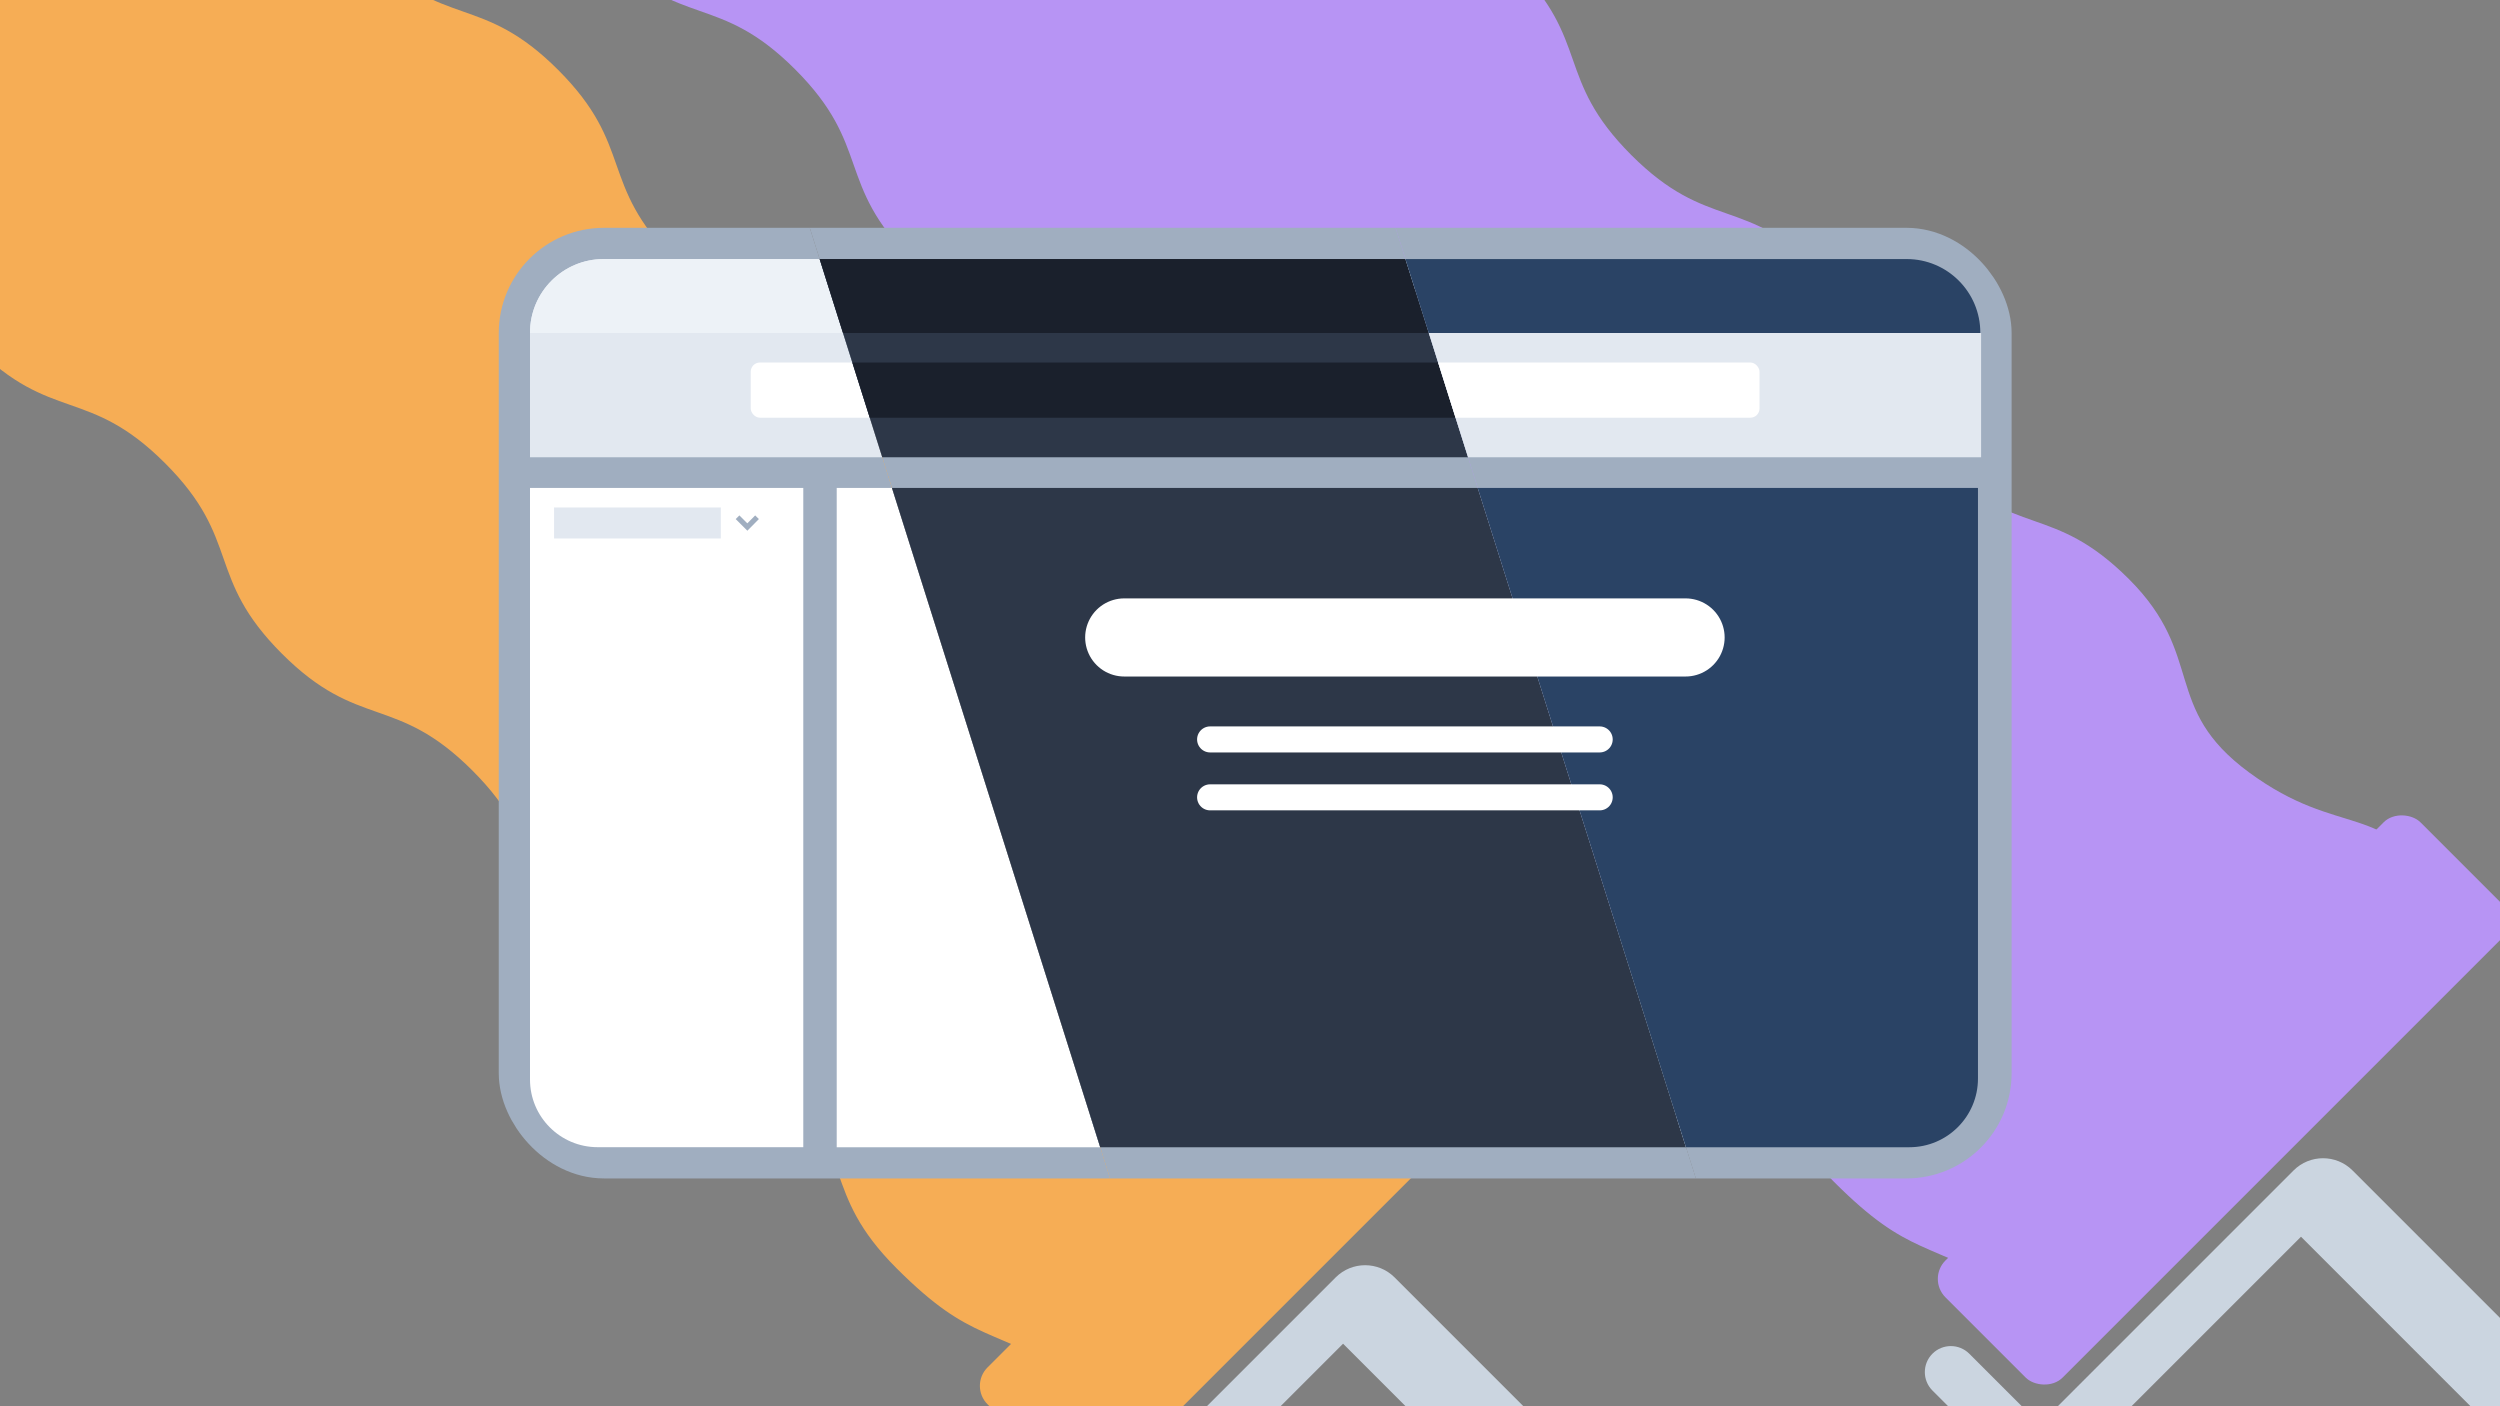 <svg xmlns="http://www.w3.org/2000/svg" xmlns:xlink="http://www.w3.org/1999/xlink" id="_レイヤー_1" width="480" height="270" data-name="レイヤー 1" viewBox="0 0 480 270"><rect x="0" y="0" width="480" height="270" fill="#808080" stroke="none"/><defs><clipPath id="clippath"><rect width="107.26" height="307.85" x="85.09" y="14.77" transform="translate(-44.38 49.63) rotate(-17.53)" style="fill:none"/></clipPath><clipPath id="clippath-1"><rect width="107.26" height="307.85" x="187.36" y="-17.54" transform="translate(-29.89 78.94) rotate(-17.53)" style="fill:none"/></clipPath><clipPath id="clippath-2"><rect width="110.16" height="307.85" x="289.56" y="-50.3" transform="translate(-15.21 108.65) rotate(-17.53)" style="fill:none"/></clipPath></defs><g><rect width="128.98" height="31.8" x="178.42" y="215.83" rx="5" ry="5" transform="translate(-92.71 239.63) rotate(-45)" style="fill:#f6ad55"/><path d="M267.77,245.27l67.8,67.8c3.13,3.13,3.12,8.2,0,11.31s-8.19,3.13-11.31,0l-66.39-66.39-46.61,46.61c-1.95,1.95-5.12,1.95-7.07,0l-17.08-17.08c-1.95-1.95-1.95-5.12,0-7.07s5.12-1.95,7.07,0l13.54,13.54,48.73-48.73c1.56-1.56,3.61-2.34,5.65-2.34,2.05,0,4.1,.78,5.66,2.34Z" style="fill:#cbd5e0"/><path d="M284.9,191.34c2.56,4.12-11.21,2.54-14.64,5.97s3.64,10.5,.21,13.93-10.5-3.64-13.93-.21,3.64,10.5,.21,13.93-10.5-3.64-13.93-.21,3.64,10.5,.21,13.93-10.5-3.64-13.93-.21,3.64,10.5,.21,13.93-10.5-3.64-13.94-.21,3.64,10.51,.2,13.94-3.64,1.66-7.76-.91c-17.71-11.02-20.93-6.97-35.68-21.72-14.75-14.75-7.68-21.82-22.43-36.57-14.75-14.75-21.82-7.68-36.57-22.42s-7.68-21.82-22.43-36.57-21.82-7.68-36.57-22.43c-14.75-14.75-7.68-21.82-22.43-36.57-14.75-14.75-21.82-7.68-36.57-22.43s-7.68-21.82-22.43-36.58-21.82-7.68-36.57-22.43-7.68-21.82-22.44-36.58-26.26-5.62-37.29-23.33c-2.56-4.12,11.21-2.54,14.64-5.97s-3.64-10.5-.21-13.93,10.5,3.64,13.93,.21-3.64-10.5-.21-13.93,10.5,3.64,13.93,.21-3.64-10.5-.21-13.93,10.5,3.64,13.93,.21-3.64-10.5-.21-13.93,10.5,3.64,13.94,.21-3.64-10.51-.2-13.94,3.64-1.66,7.76,.91c17.71,11.02,20.93,6.97,35.68,21.72s7.68,21.82,22.43,36.57,21.82,7.68,36.57,22.42,7.68,21.82,22.43,36.57S92.41-1.33,107.16,13.42s7.68,21.82,22.43,36.57,21.82,7.68,36.57,22.43c14.75,14.75,7.68,21.82,22.43,36.58s21.82,7.68,36.57,22.43,6.23,24.65,23,37.06c17.58,13.01,25.7,5.13,36.73,22.85Z" style="fill:#f6ad55"/></g><g><rect width="128.98" height="31.8" x="362.35" y="195.29" rx="5" ry="5" transform="translate(-24.32 363.68) rotate(-45)" style="fill:#b794f4"/><path d="M451.69,224.73l67.8,67.8c3.13,3.13,3.12,8.2,0,11.31-3.13,3.13-8.19,3.13-11.31,0l-66.39-66.39-46.61,46.61c-1.95,1.95-5.12,1.95-7.07,0l-17.08-17.08c-1.95-1.95-1.95-5.12,0-7.07s5.12-1.95,7.07,0l13.54,13.54,48.73-48.73c1.56-1.56,3.61-2.34,5.65-2.34,2.05,0,4.1,.78,5.66,2.34Z" style="fill:#cbd5e0"/><path d="M468.54,171.16c2.64,4.35-11.4,2.66-15,6.25s3.47,10.67-.12,14.26-10.67-3.48-14.26,.12,3.48,10.67-.12,14.26-10.67-3.48-14.26,.12,3.48,10.67-.12,14.26-10.67-3.47-14.26,.12,3.48,10.67-.12,14.26-10.67-3.47-14.27,.12,3.47,10.67-.13,14.27-3.79,2.04-8.14-.61c-17.83-10.83-20.88-6.94-35.63-21.69s-7.68-21.82-22.43-36.57-21.82-7.68-36.57-22.42-7.68-21.82-22.43-36.57-21.82-7.68-36.57-22.43c-14.75-14.75-7.68-21.82-22.43-36.57-14.75-14.75-21.82-7.68-36.57-22.43s-7.68-21.82-22.43-36.58-21.82-7.68-36.57-22.43c-14.75-14.75-7.68-21.82-22.44-36.58s-26.47-5.55-37.32-23.37c-2.64-4.35,11.4-2.66,15-6.25s-3.47-10.67,.12-14.26,10.67,3.48,14.26-.12-3.48-10.67,.12-14.26,10.67,3.48,14.26-.12-3.48-10.67,.12-14.26,10.67,3.47,14.26-.12-3.48-10.67,.12-14.26,10.67,3.47,14.27-.12-3.47-10.67,.13-14.27,3.79-2.04,8.14,.61c17.83,10.83,20.88,6.94,35.63,21.69,14.75,14.75,7.68,21.82,22.43,36.57s21.82,7.68,36.57,22.42c14.75,14.75,7.68,21.82,22.43,36.57s21.82,7.68,36.57,22.43c14.75,14.75,7.68,21.82,22.43,36.57,14.75,14.75,21.82,7.68,36.57,22.43,14.75,14.75,7.68,21.82,22.43,36.58,14.75,14.75,21.82,7.68,36.57,22.43s6.2,24.7,23.01,37.07c17.65,12.99,25.9,5.05,36.74,22.88Z" style="fill:#b794f4"/></g><g style="clip-path:url(#clippath)"><g><rect width="278.47" height="170.52" x="101.76" y="49.74" rx="14.2" ry="14.2" style="fill:#a0aec0;stroke:#a0aec0;stroke-miterlimit:10;stroke-width:12px"/><path d="M115.89,49.74h250.2c7.8,0,14.13,6.33,14.13,14.13v23.93H101.76v-23.93c0-7.8,6.33-14.13,14.13-14.13Z" style="fill:#e2e8f0"/><rect width="193.69" height="10.6" x="144.14" y="69.6" rx="1.77" ry="1.77" style="fill:#fff"/><path d="M101.76,93.68h52.47v126.58h-39.48c-7.17,0-12.99-5.82-12.99-12.99V93.68h0Z" style="fill:#fff"/><path d="M160.65,93.68h219.12v113.41c0,7.27-5.9,13.18-13.18,13.18H160.65V93.68h0Z" style="fill:#fff"/><rect width="32.02" height="5.96" x="106.38" y="97.43" style="fill:#e2e8f0"/><polyline points="145.35 99.31 143.49 101.19 141.61 99.31" style="fill:none;stroke:#a0aec0;stroke-miterlimit:10"/><path d="M115.89,49.74h250.2c7.8,0,14.13,6.33,14.13,14.13v.07H101.76v-.07c0-7.8,6.33-14.13,14.13-14.13Z" style="fill:#edf2f7"/></g></g><g style="clip-path:url(#clippath-1)"><g><rect width="278.47" height="170.52" x="101.18" y="49.74" rx="14.2" ry="14.2" style="fill:#a0aec0;stroke:#a0aec0;stroke-miterlimit:10;stroke-width:12px"/><path d="M115.31,49.74h250.2c7.8,0,14.13,6.33,14.13,14.13v23.93H101.18v-23.93c0-7.8,6.33-14.13,14.13-14.13Z" style="fill:#2d3748"/><rect width="193.69" height="10.6" x="143.56" y="69.6" rx="1.77" ry="1.77" style="fill:#1a202c"/><path d="M101.18,93.68h52.47v126.58h-39.48c-7.17,0-12.99-5.82-12.99-12.99V93.68h0Z" style="fill:#2d3748"/><path d="M160.08,93.68h219.12v113.41c0,7.27-5.9,13.18-13.18,13.18H160.08V93.68h0Z" style="fill:#2d3748"/><rect width="32.02" height="5.96" x="105.81" y="97.43" style="fill:#e2e8f0"/><polyline points="144.77 99.31 142.91 101.19 141.03 99.31" style="fill:none;stroke:#a0aec0;stroke-miterlimit:10"/><path d="M115.89,49.74h250.2c7.8,0,14.13,6.33,14.13,14.13v.07H101.76v-.07c0-7.8,6.33-14.13,14.13-14.13Z" style="fill:#1a202c"/></g></g><g style="clip-path:url(#clippath-2)"><g><rect width="278.47" height="170.52" x="101.76" y="49.74" rx="14.2" ry="14.2" style="fill:#a0aec0;stroke:#a0aec0;stroke-miterlimit:10;stroke-width:12px"/><path d="M115.89,49.74h250.2c7.8,0,14.13,6.33,14.13,14.13v.07H101.76v-.07c0-7.8,6.33-14.13,14.13-14.13Z" style="fill:#2a4365"/><rect width="279.75" height="23.85" x="100.62" y="63.94" style="fill:#e2e8f0"/><rect width="193.69" height="10.6" x="144.14" y="69.6" rx="1.77" ry="1.77" style="fill:#fff"/><path d="M101.76,93.68h52.47v126.58h-39.48c-7.17,0-12.99-5.82-12.99-12.99V93.68h0Z" style="fill:#fff"/><path d="M160.65,93.68h219.12v113.41c0,7.27-5.9,13.18-13.18,13.18H160.65V93.68h0Z" style="fill:#2a4365"/><rect width="32.02" height="5.96" x="106.38" y="97.43" style="fill:#e2e8f0"/><polyline points="145.35 99.31 143.49 101.19 141.61 99.31" style="fill:none;stroke:#a0aec0;stroke-miterlimit:10"/></g></g><line x1="215.85" x2="323.63" y1="122.39" y2="122.39" style="fill:none;stroke:#fff;stroke-linecap:round;stroke-miterlimit:10;stroke-width:15px"/><line x1="232.34" x2="307.14" y1="141.97" y2="141.97" style="fill:none;stroke:#fff;stroke-linecap:round;stroke-miterlimit:10;stroke-width:5px"/><line x1="232.34" x2="307.14" y1="153.09" y2="153.09" style="fill:none;stroke:#fff;stroke-linecap:round;stroke-miterlimit:10;stroke-width:5px"/></svg>